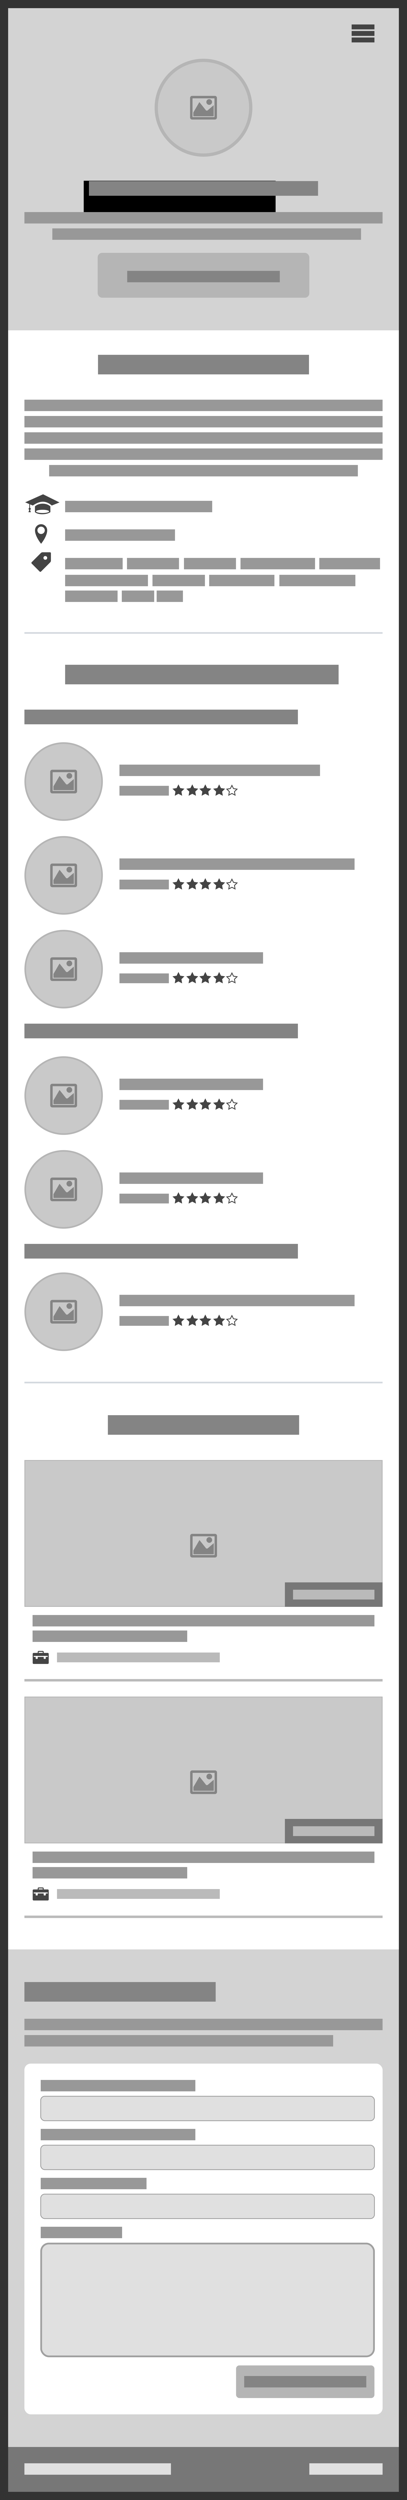 <?xml version="1.0" encoding="UTF-8" standalone="no"?>
<!-- Created with Inkscape (http://www.inkscape.org/) -->

<svg
   xmlns:dc="http://purl.org/dc/elements/1.1/"
   xmlns:cc="http://creativecommons.org/ns#"
   xmlns:rdf="http://www.w3.org/1999/02/22-rdf-syntax-ns#"
   xmlns:svg="http://www.w3.org/2000/svg"
   xmlns="http://www.w3.org/2000/svg"
   xmlns:sodipodi="http://sodipodi.sourceforge.net/DTD/sodipodi-0.dtd"
   xmlns:inkscape="http://www.inkscape.org/namespaces/inkscape"
   width="500"
   height="3065"
   viewBox="0 0 500 3065"
   id="svg2"
   version="1.1"
   inkscape:version="0.91pre4 r13712"
   sodipodi:docname="profile-mobile.svg">
  <rect x="0" y="0" width="500" height="3065" fill="#333333" stroke="none"/>
  <defs
     id="defs4" />
  <sodipodi:namedview
     id="base"
     pagecolor="#ababab"
     bordercolor="#666666"
     borderopacity="1.0"
     inkscape:pageopacity="1"
     inkscape:pageshadow="2"
     inkscape:zoom="0.49497475"
     inkscape:cx="306.27773"
     inkscape:cy="3343.8697"
     inkscape:document-units="px"
     inkscape:current-layer="layer1"
     showgrid="true"
     showguides="true"
     inkscape:guide-bbox="true"
     inkscape:snap-grids="true"
     units="px"
     fit-margin-top="10"
     fit-margin-left="10"
     fit-margin-right="10"
     fit-margin-bottom="10"
     objecttolerance="10000"
     guidetolerance="10000"
     inkscape:window-width="1366"
     inkscape:window-height="705"
     inkscape:window-x="-8"
     inkscape:window-y="-8"
     inkscape:window-maximized="1"
     inkscape:snap-bbox="true"
     inkscape:bbox-paths="true"
     inkscape:bbox-nodes="true"
     inkscape:snap-bbox-edge-midpoints="true">
    <inkscape:grid
       type="xygrid"
       id="grid4138"
       originx="0"
       originy="995"
       dotted="true"
       snapvisiblegridlinesonly="true"
       visible="true"
       enabled="true" />
    <sodipodi:guide
       position="10,3055"
       orientation="1,0"
       id="guide4144" />
    <sodipodi:guide
       position="490,3055"
       orientation="1,0"
       id="guide4148" />
    <sodipodi:guide
       position="30,2295"
       orientation="1,0"
       id="guide4812" />
    <sodipodi:guide
       position="470,2281.012"
       orientation="1,0"
       id="guide4814" />
    <sodipodi:guide
       position="470,3013"
       orientation="0,1"
       id="guide6509" />
  </sodipodi:namedview>
  <g
     inkscape:label="Capa 1"
     inkscape:groupmode="layer"
     id="layer1"
     transform="translate(8,2.626)">
    <rect
       style="fill:#ffffff;fill-opacity:1;fill-rule:evenodd;stroke:#323232;stroke-width:0;stroke-linecap:butt;stroke-linejoin:miter;stroke-miterlimit:4;stroke-dasharray:none;stroke-opacity:1"
       id="rect3336"
       width="480"
       height="1985"
       x="2"
       y="402.374" />
    <rect
       style="fill:#d3d3d3;fill-opacity:1;stroke:none;stroke-width:0;stroke-miterlimit:4;stroke-dasharray:none;stroke-opacity:1"
       id="rect4150"
       width="480"
       height="395"
       x="2"
       y="-402.374"
       transform="scale(1,-1)" />
    <flowRoot
       xml:space="preserve"
       id="flowRoot4163"
       style="font-style:normal;font-weight:normal;font-size:40px;line-height:125%;font-family:sans-serif;letter-spacing:0px;word-spacing:0px;fill:#000000;fill-opacity:1;stroke:none;stroke-width:1px;stroke-linecap:butt;stroke-linejoin:miter;stroke-opacity:1"
       transform="translate(-8,-7.895)"><flowRegion
         id="flowRegion4165"><rect
           id="rect4167"
           width="235.714"
           height="51.429"
           x="102.857"
           y="226.84" /></flowRegion><flowPara
         id="flowPara4169" /></flowRoot>    <g
       id="g4836"
       transform="translate(0,6.902)">
      <circle
         r="58.054"
         cy="122.526"
         cx="242"
         id="path4161"
         style="fill:#c9c9c9;fill-opacity:1;stroke:#b5b5b5;stroke-width:4;stroke-miterlimit:4;stroke-dasharray:none;stroke-opacity:1" />
      <g
         style="fill:#848484;fill-opacity:1;stroke:#848484;stroke-opacity:1"
         id="g3356"
         transform="translate(226,106.526)">
        <path
           id="path4"
           d="M 29.996,4 C 29.997,4.001 29.999,4.002 30,4.004 l 0,23.993 C 29.999,27.998 29.998,28 29.996,28.001 l -27.993,0 C 2.002,28 2,27.999 1.999,27.997 l 0,-23.993 C 2,4.003 2.001,4.001 2.003,4 L 29.996,4 Z M 30,2 2,2 C 0.9,2 0,2.9 0,4 l 0,24 c 0,1.1 0.9,2 2,2 l 28,0 c 1.1,0 2,-0.9 2,-2 L 32,4 C 32,2.9 31.1,2 30,2 l 0,0 z"
           inkscape:connector-curvature="0"
           style="fill:#848484;fill-opacity:1;stroke:#848484;stroke-opacity:1" />
        <path
           id="path6"
           d="m 26,9 c 0,1.657 -1.343,3 -3,3 -1.657,0 -3,-1.343 -3,-3 0,-1.657 1.343,-3 3,-3 1.657,0 3,1.343 3,3 z"
           inkscape:connector-curvature="0"
           style="fill:#848484;fill-opacity:1;stroke:#848484;stroke-opacity:1" />
        <path
           id="path8"
           d="m 28,26 -24,0 0,-4 7,-12 8,10 2,0 7,-6 z"
           inkscape:connector-curvature="0"
           style="fill:#848484;fill-opacity:1;stroke:#848484;stroke-opacity:1" />
      </g>
    </g>
    <rect
       style="fill:#848484;fill-opacity:1;stroke:none;stroke-width:0;stroke-miterlimit:4;stroke-dasharray:none;stroke-opacity:1"
       id="rect4189"
       width="281.429"
       height="18"
       x="101.286"
       y="219.374" />
    <g
       id="g4281"
       transform="matrix(1,0,0,1,-0.054,33.103)">
      <rect
         y="224.271"
         x="22.053"
         height="14"
         width="439.973"
         id="rect4189-0"
         style="fill:#989898;fill-opacity:1;stroke:none;stroke-width:0;stroke-miterlimit:4;stroke-dasharray:none;stroke-opacity:1" />
      <rect
         y="244.271"
         x="56.338"
         height="14"
         width="379.259"
         id="rect4189-0-4"
         style="fill:#989898;fill-opacity:1;stroke:none;stroke-width:0;stroke-miterlimit:4;stroke-dasharray:none;stroke-opacity:1" />
    </g>
    <rect
       style="fill:#b5b5b5;fill-opacity:1;stroke:none;stroke-width:0;stroke-miterlimit:4;stroke-dasharray:none;stroke-opacity:1"
       id="rect4223"
       width="260"
       height="55"
       x="112"
       y="307.374"
       ry="5.5" />
    <path
       inkscape:connector-curvature="0"
       style="fill:#444444"
       d="m 424,27.374 28,0 0,6 -28,0 z m 0,8 28,0 0,6 -28,0 z m 0,8 28,0 0,6 -28,0 z"
       id="path4-2" />
    <rect
       style="fill:#848484;fill-opacity:1;stroke:none;stroke-width:0;stroke-miterlimit:4;stroke-dasharray:none;stroke-opacity:1"
       id="rect4189-9"
       width="187.465"
       height="14"
       x="148.268"
       y="329.453" />
    <rect
       style="fill:#848484;fill-opacity:1;stroke:none;stroke-width:0;stroke-miterlimit:4;stroke-dasharray:none;stroke-opacity:1"
       id="rect4189-4"
       width="259.205"
       height="24"
       x="112.397"
       y="432.374" />
    <g
       id="g4390"
       transform="translate(-1.1447578e-5,24.907)">
      <g
         id="g6511"
         transform="translate(7.6293944e-6,15)">
        <g
           id="g4281-8"
           transform="translate(-0.039,223.196)">
          <rect
             y="224.271"
             x="22.053"
             height="14"
             width="439.973"
             id="rect4189-0-48"
             style="fill:#989898;fill-opacity:1;stroke:none;stroke-width:0;stroke-miterlimit:4;stroke-dasharray:none;stroke-opacity:1" />
          <rect
             y="244.271"
             x="22.053"
             height="14"
             width="439.973"
             id="rect4189-0-48-6"
             style="fill:#989898;fill-opacity:1;stroke:none;stroke-width:0;stroke-miterlimit:4;stroke-dasharray:none;stroke-opacity:1" />
          <rect
             y="264.271"
             x="22.053"
             height="14"
             width="439.973"
             id="rect4189-0-48-6-9"
             style="fill:#989898;fill-opacity:1;stroke:none;stroke-width:0;stroke-miterlimit:4;stroke-dasharray:none;stroke-opacity:1" />
          <rect
             y="284.057"
             x="22.053"
             height="14"
             width="439.973"
             id="rect4189-0-48-6-9-6"
             style="fill:#989898;fill-opacity:1;stroke:none;stroke-width:0;stroke-miterlimit:4;stroke-dasharray:none;stroke-opacity:1" />
        </g>
        <rect
           y="527.534"
           x="52.371"
           height="14"
           width="379.259"
           id="rect4189-0-4-1"
           style="fill:#989898;fill-opacity:1;stroke:none;stroke-width:0;stroke-miterlimit:4;stroke-dasharray:none;stroke-opacity:1" />
      </g>
    </g>
    <path
       inkscape:connector-curvature="0"
       style="fill:#444444"
       d="m 55.577,617.167 c 0,0 -4.592,-4.682 -10.92,-4.682 -6.183,0 -12.295,4.682 -12.295,4.682 l -3.433,-1.433 0,4.204 c 0.541,0.184 0.937,0.682 0.937,1.285 0,0.609 -0.404,1.108 -0.953,1.288 l 1.015,2.831 -2.996,0 1.024,-2.855 c -0.492,-0.209 -0.836,-0.695 -0.836,-1.264 0,-0.557 0.334,-1.031 0.811,-1.247 l 0,-4.659 -4.993,-2.082 21.969,-9.861 20.156,9.985 -9.486,3.808 z m -11.17,-2.31 c 6.366,0 9.486,3.37 9.486,3.37 l 0,6.99 c 0,0 -3.245,2.621 -9.985,2.621 -6.74,0 -8.987,-2.621 -8.987,-2.621 l 0,-6.99 c 0,0 3.12,-3.37 9.486,-3.37 z m -0.125,11.483 c 4.412,0 7.989,-0.895 7.989,-1.997 0,-1.102 -3.577,-1.997 -7.989,-1.997 -4.412,0 -7.988,0.895 -7.988,1.997 0,1.102 3.576,1.997 7.988,1.997 z"
       id="path4-3" />
    <rect
       style="fill:#989898;fill-opacity:1;stroke:none;stroke-width:0;stroke-miterlimit:4;stroke-dasharray:none;stroke-opacity:1"
       id="rect4189-0-4-1-7"
       width="180.687"
       height="14"
       x="72"
       y="611.374" />
    <path
       inkscape:connector-curvature="0"
       style="fill:#444444"
       d="m 42.486,640.045 c -4.142,0 -7.5,3.358 -7.5,7.5 0,7.5 7.5,16.5 7.5,16.5 0,0 7.5,-9 7.5,-16.5 0,-4.142 -3.358,-7.5 -7.5,-7.5 z m 0,12 c -2.486,0 -4.5,-2.014 -4.5,-4.5 0,-2.486 2.014,-4.5 4.5,-4.5 2.486,0 4.5,2.014 4.5,4.5 0,2.486 -2.014,4.5 -4.5,4.5 z"
       id="path4-4" />
    <rect
       style="fill:#989898;fill-opacity:1;stroke:none;stroke-width:0;stroke-miterlimit:4;stroke-dasharray:none;stroke-opacity:1"
       id="rect4189-0-4-1-7-3"
       width="134.973"
       height="14"
       x="72"
       y="646.374" />
    <path
       inkscape:connector-curvature="0"
       style="fill:#444444"
       d="m 53.413,674.463 -9.179,0 c -0.631,0 -1.512,0.365 -1.959,0.812 l -11.381,11.381 c -0.446,0.446 -0.446,1.176 0,1.622 l 9.851,9.851 c 0.446,0.446 1.176,0.446 1.622,0 l 11.381,-11.381 c 0.446,-0.446 0.812,-1.328 0.812,-1.959 l 0,-9.179 c 0,-0.631 -0.516,-1.147 -1.147,-1.147 z m -5.737,9.179 c -1.267,0 -2.295,-1.027 -2.295,-2.295 0,-1.267 1.027,-2.295 2.295,-2.295 1.267,0 2.295,1.027 2.295,2.295 0,1.267 -1.027,2.295 -2.295,2.295 z"
       id="path4-6" />
    <rect
       style="fill:#989898;fill-opacity:1;stroke:none;stroke-width:0;stroke-miterlimit:4;stroke-dasharray:none;stroke-opacity:1"
       id="rect4189-0-4-1-7-3-5"
       width="70.687"
       height="14"
       x="72"
       y="681.374" />
    <rect
       style="fill:#989898;fill-opacity:1;stroke:none;stroke-width:0;stroke-miterlimit:4;stroke-dasharray:none;stroke-opacity:1"
       id="rect4189-0-4-1-7-3-5-6"
       width="63.902"
       height="14"
       x="148"
       y="681.374" />
    <rect
       style="fill:#989898;fill-opacity:1;stroke:none;stroke-width:0;stroke-miterlimit:4;stroke-dasharray:none;stroke-opacity:1"
       id="rect4189-0-4-1-7-3-5-6-5"
       width="63.902"
       height="14"
       x="218"
       y="681.374" />
    <rect
       style="fill:#989898;fill-opacity:1;stroke:none;stroke-width:0;stroke-miterlimit:4;stroke-dasharray:none;stroke-opacity:1"
       id="rect4189-0-4-1-7-3-5-6-5-2"
       width="91.58"
       height="14"
       x="287.464"
       y="681.374" />
    <rect
       style="fill:#989898;fill-opacity:1;stroke:none;stroke-width:0;stroke-miterlimit:4;stroke-dasharray:none;stroke-opacity:1"
       id="rect4189-0-4-1-7-3-5-6-5-2-4"
       width="74.616"
       height="14"
       x="384.25"
       y="681.374" />
    <rect
       style="fill:#989898;fill-opacity:1;stroke:none;stroke-width:0;stroke-miterlimit:4;stroke-dasharray:none;stroke-opacity:1"
       id="rect4189-0-4-1-7-3-5-2"
       width="101.759"
       height="14"
       x="72"
       y="702.089" />
    <rect
       style="fill:#989898;fill-opacity:1;stroke:none;stroke-width:0;stroke-miterlimit:4;stroke-dasharray:none;stroke-opacity:1"
       id="rect4189-0-4-1-7-3-5-2-2"
       width="64.437"
       height="14"
       x="179.321"
       y="702.089" />
    <rect
       style="fill:#989898;fill-opacity:1;stroke:none;stroke-width:0;stroke-miterlimit:4;stroke-dasharray:none;stroke-opacity:1"
       id="rect4189-0-4-1-7-3-5-2-2-8"
       width="80.152"
       height="14"
       x="248.964"
       y="702.089" />
    <rect
       style="fill:#989898;fill-opacity:1;stroke:none;stroke-width:0;stroke-miterlimit:4;stroke-dasharray:none;stroke-opacity:1"
       id="rect4189-0-4-1-7-3-5-2-2-8-4"
       width="93.366"
       height="14"
       x="335.214"
       y="702.089" />
    <rect
       style="fill:#989898;fill-opacity:1;stroke:none;stroke-width:0;stroke-miterlimit:4;stroke-dasharray:none;stroke-opacity:1"
       id="rect4189-0-4-1-7-3-5-2-2-8-4-6"
       width="32.294"
       height="14"
       x="184.437"
       y="721.374" />
    <rect
       style="fill:#989898;fill-opacity:1;stroke:none;stroke-width:0;stroke-miterlimit:4;stroke-dasharray:none;stroke-opacity:1"
       id="rect4189-0-4-1-7-3-5-2-2-4"
       width="64.437"
       height="14"
       x="72"
       y="721.374" />
    <rect
       style="fill:#989898;fill-opacity:1;stroke:none;stroke-width:0;stroke-miterlimit:4;stroke-dasharray:none;stroke-opacity:1"
       id="rect4189-0-4-1-7-3-5-2-2-4-9"
       width="39.815"
       height="14"
       x="141.622"
       y="721.374" />
    <rect
       style="fill:#848484;fill-opacity:1;stroke:none;stroke-width:0;stroke-miterlimit:4;stroke-dasharray:none;stroke-opacity:1"
       id="rect4189-4-0"
       width="335.977"
       height="24"
       x="72"
       y="812.374" />
    <rect
       style="fill:#848484;fill-opacity:1;stroke:none;stroke-width:0;stroke-miterlimit:4;stroke-dasharray:none;stroke-opacity:1"
       id="rect4189-4-0-9"
       width="335.977"
       height="18"
       x="22"
       y="867.374" />
    <g
       id="g5044"
       transform="translate(-0.759,101.982)">
      <g
         transform="translate(-20,-40)"
         id="g4878">
        <circle
           style="fill:#c9c9c9;fill-opacity:1;stroke:#b5b5b5;stroke-width:2;stroke-miterlimit:4;stroke-dasharray:none;stroke-opacity:1"
           id="path4161-6"
           cx="90.946"
           cy="893.58"
           r="47.187" />
        <g
           transform="translate(74.946,877.58)"
           id="g3356-9"
           style="fill:#848484;fill-opacity:1;stroke:#848484;stroke-opacity:1">
          <path
             style="fill:#848484;fill-opacity:1;stroke:#848484;stroke-opacity:1"
             inkscape:connector-curvature="0"
             d="M 29.996,4 C 29.997,4.001 29.999,4.002 30,4.004 l 0,23.993 C 29.999,27.998 29.998,28 29.996,28.001 l -27.993,0 C 2.002,28 2,27.999 1.999,27.997 l 0,-23.993 C 2,4.003 2.001,4.001 2.003,4 L 29.996,4 Z M 30,2 2,2 C 0.9,2 0,2.9 0,4 l 0,24 c 0,1.1 0.9,2 2,2 l 28,0 c 1.1,0 2,-0.9 2,-2 L 32,4 C 32,2.9 31.1,2 30,2 l 0,0 z"
             id="path4-43" />
          <path
             style="fill:#848484;fill-opacity:1;stroke:#848484;stroke-opacity:1"
             inkscape:connector-curvature="0"
             d="m 26,9 c 0,1.657 -1.343,3 -3,3 -1.657,0 -3,-1.343 -3,-3 0,-1.657 1.343,-3 3,-3 1.657,0 3,1.343 3,3 z"
             id="path6-0" />
          <path
             style="fill:#848484;fill-opacity:1;stroke:#848484;stroke-opacity:1"
             inkscape:connector-curvature="0"
             d="m 28,26 -24,0 0,-4 7,-12 8,10 2,0 7,-6 z"
             id="path8-6" />
        </g>
      </g>
      <rect
         y="832.82"
         x="139.513"
         height="14"
         width="246.402"
         id="rect4189-0-4-1-75"
         style="fill:#989898;fill-opacity:1;stroke:none;stroke-width:0;stroke-miterlimit:4;stroke-dasharray:none;stroke-opacity:1" />
      <rect
         y="858.82"
         x="139.513"
         height="12"
         width="60.687"
         id="rect4189-0-4-1-75-9"
         style="fill:#989898;fill-opacity:1;stroke:none;stroke-width:0;stroke-miterlimit:4;stroke-dasharray:none;stroke-opacity:1" />
      <path
         id="path4-0"
         d="m 219.324,862.347 -5.079,-0.739 -2.271,-4.608 -2.271,4.608 -5.079,0.739 3.675,3.587 -0.868,5.065 4.543,-2.392 4.543,2.392 -0.868,-5.065 3.675,-3.587 z"
         style="fill:#444444"
         inkscape:connector-curvature="0" />
      <path
         id="path4-61"
         d="m 285.022,862.494 -5.079,-0.739 -2.271,-4.608 -2.271,4.608 -5.079,0.739 3.675,3.587 -0.868,5.065 4.543,-2.392 4.543,2.392 -0.868,-5.065 3.675,-3.587 z m -7.35,5.124 -3.208,1.689 0.613,-3.577 -2.595,-2.533 3.587,-0.522 1.604,-3.255 1.604,3.255 3.586,0.522 -2.595,2.533 0.613,3.577 -3.208,-1.689 z"
         style="fill:#444444"
         inkscape:connector-curvature="0" />
      <path
         id="path4-0-0"
         d="m 236.324,862.347 -5.079,-0.739 -2.271,-4.608 -2.271,4.608 -5.079,0.739 3.675,3.587 -0.868,5.065 4.543,-2.392 4.543,2.392 -0.868,-5.065 3.675,-3.587 z"
         style="fill:#444444"
         inkscape:connector-curvature="0" />
      <path
         id="path4-0-0-9"
         d="m 252.324,862.347 -5.079,-0.739 -2.271,-4.608 -2.271,4.608 -5.079,0.739 3.675,3.587 -0.868,5.065 4.543,-2.392 4.543,2.392 -0.868,-5.065 3.675,-3.587 z"
         style="fill:#444444"
         inkscape:connector-curvature="0" />
      <path
         id="path4-0-0-9-1"
         d="m 269.324,862.347 -5.079,-0.739 -2.271,-4.608 -2.271,4.608 -5.079,0.739 3.675,3.587 -0.868,5.065 4.543,-2.392 4.543,2.392 -0.868,-5.065 3.675,-3.587 z"
         style="fill:#444444"
         inkscape:connector-curvature="0" />
    </g>
    <g
       transform="translate(-0.759,216.982)"
       id="g5044-9">
      <g
         transform="translate(-20,-40)"
         id="g4878-7">
        <circle
           style="fill:#c9c9c9;fill-opacity:1;stroke:#b5b5b5;stroke-width:2;stroke-miterlimit:4;stroke-dasharray:none;stroke-opacity:1"
           id="path4161-6-8"
           cx="90.946"
           cy="893.58"
           r="47.187" />
        <g
           transform="translate(74.946,877.58)"
           id="g3356-9-1"
           style="fill:#848484;fill-opacity:1;stroke:#848484;stroke-opacity:1">
          <path
             style="fill:#848484;fill-opacity:1;stroke:#848484;stroke-opacity:1"
             inkscape:connector-curvature="0"
             d="M 29.996,4 C 29.997,4.001 29.999,4.002 30,4.004 l 0,23.993 C 29.999,27.998 29.998,28 29.996,28.001 l -27.993,0 C 2.002,28 2,27.999 1.999,27.997 l 0,-23.993 C 2,4.003 2.001,4.001 2.003,4 L 29.996,4 Z M 30,2 2,2 C 0.9,2 0,2.9 0,4 l 0,24 c 0,1.1 0.9,2 2,2 l 28,0 c 1.1,0 2,-0.9 2,-2 L 32,4 C 32,2.9 31.1,2 30,2 l 0,0 z"
             id="path4-43-1" />
          <path
             style="fill:#848484;fill-opacity:1;stroke:#848484;stroke-opacity:1"
             inkscape:connector-curvature="0"
             d="m 26,9 c 0,1.657 -1.343,3 -3,3 -1.657,0 -3,-1.343 -3,-3 0,-1.657 1.343,-3 3,-3 1.657,0 3,1.343 3,3 z"
             id="path6-0-8" />
          <path
             style="fill:#848484;fill-opacity:1;stroke:#848484;stroke-opacity:1"
             inkscape:connector-curvature="0"
             d="m 28,26 -24,0 0,-4 7,-12 8,10 2,0 7,-6 z"
             id="path8-6-8" />
        </g>
      </g>
      <rect
         y="832.82"
         x="139.513"
         height="14"
         width="288.828"
         id="rect4189-0-4-1-75-3"
         style="fill:#989898;fill-opacity:1;stroke:none;stroke-width:0;stroke-miterlimit:4;stroke-dasharray:none;stroke-opacity:1" />
      <rect
         y="858.82"
         x="139.513"
         height="12"
         width="60.687"
         id="rect4189-0-4-1-75-9-3"
         style="fill:#989898;fill-opacity:1;stroke:none;stroke-width:0;stroke-miterlimit:4;stroke-dasharray:none;stroke-opacity:1" />
      <path
         id="path4-0-5"
         d="m 219.324,862.347 -5.079,-0.739 -2.271,-4.608 -2.271,4.608 -5.079,0.739 3.675,3.587 -0.868,5.065 4.543,-2.392 4.543,2.392 -0.868,-5.065 3.675,-3.587 z"
         style="fill:#444444"
         inkscape:connector-curvature="0" />
      <path
         id="path4-61-6"
         d="m 285.022,862.494 -5.079,-0.739 -2.271,-4.608 -2.271,4.608 -5.079,0.739 3.675,3.587 -0.868,5.065 4.543,-2.392 4.543,2.392 -0.868,-5.065 3.675,-3.587 z m -7.35,5.124 -3.208,1.689 0.613,-3.577 -2.595,-2.533 3.587,-0.522 1.604,-3.255 1.604,3.255 3.586,0.522 -2.595,2.533 0.613,3.577 -3.208,-1.689 z"
         style="fill:#444444"
         inkscape:connector-curvature="0" />
      <path
         id="path4-0-0-0"
         d="m 236.324,862.347 -5.079,-0.739 -2.271,-4.608 -2.271,4.608 -5.079,0.739 3.675,3.587 -0.868,5.065 4.543,-2.392 4.543,2.392 -0.868,-5.065 3.675,-3.587 z"
         style="fill:#444444"
         inkscape:connector-curvature="0" />
      <path
         id="path4-0-0-9-2"
         d="m 252.324,862.347 -5.079,-0.739 -2.271,-4.608 -2.271,4.608 -5.079,0.739 3.675,3.587 -0.868,5.065 4.543,-2.392 4.543,2.392 -0.868,-5.065 3.675,-3.587 z"
         style="fill:#444444"
         inkscape:connector-curvature="0" />
      <path
         id="path4-0-0-9-1-4"
         d="m 269.324,862.347 -5.079,-0.739 -2.271,-4.608 -2.271,4.608 -5.079,0.739 3.675,3.587 -0.868,5.065 4.543,-2.392 4.543,2.392 -0.868,-5.065 3.675,-3.587 z"
         style="fill:#444444"
         inkscape:connector-curvature="0" />
    </g>
    <g
       transform="translate(-0.759,331.982)"
       id="g5044-3">
      <g
         transform="translate(-20,-40)"
         id="g4878-2">
        <circle
           style="fill:#c9c9c9;fill-opacity:1;stroke:#b5b5b5;stroke-width:2;stroke-miterlimit:4;stroke-dasharray:none;stroke-opacity:1"
           id="path4161-6-1"
           cx="90.946"
           cy="893.58"
           r="47.187" />
        <g
           transform="translate(74.946,877.58)"
           id="g3356-9-4"
           style="fill:#848484;fill-opacity:1;stroke:#848484;stroke-opacity:1">
          <path
             style="fill:#848484;fill-opacity:1;stroke:#848484;stroke-opacity:1"
             inkscape:connector-curvature="0"
             d="M 29.996,4 C 29.997,4.001 29.999,4.002 30,4.004 l 0,23.993 C 29.999,27.998 29.998,28 29.996,28.001 l -27.993,0 C 2.002,28 2,27.999 1.999,27.997 l 0,-23.993 C 2,4.003 2.001,4.001 2.003,4 L 29.996,4 Z M 30,2 2,2 C 0.9,2 0,2.9 0,4 l 0,24 c 0,1.1 0.9,2 2,2 l 28,0 c 1.1,0 2,-0.9 2,-2 L 32,4 C 32,2.9 31.1,2 30,2 l 0,0 z"
             id="path4-43-4" />
          <path
             style="fill:#848484;fill-opacity:1;stroke:#848484;stroke-opacity:1"
             inkscape:connector-curvature="0"
             d="m 26,9 c 0,1.657 -1.343,3 -3,3 -1.657,0 -3,-1.343 -3,-3 0,-1.657 1.343,-3 3,-3 1.657,0 3,1.343 3,3 z"
             id="path6-0-0" />
          <path
             style="fill:#848484;fill-opacity:1;stroke:#848484;stroke-opacity:1"
             inkscape:connector-curvature="0"
             d="m 28,26 -24,0 0,-4 7,-12 8,10 2,0 7,-6 z"
             id="path8-6-3" />
        </g>
      </g>
      <rect
         y="832.82"
         x="139.513"
         height="14"
         width="176.402"
         id="rect4189-0-4-1-75-1"
         style="fill:#989898;fill-opacity:1;stroke:none;stroke-width:0;stroke-miterlimit:4;stroke-dasharray:none;stroke-opacity:1" />
      <rect
         y="858.82"
         x="139.513"
         height="12"
         width="60.687"
         id="rect4189-0-4-1-75-9-5"
         style="fill:#989898;fill-opacity:1;stroke:none;stroke-width:0;stroke-miterlimit:4;stroke-dasharray:none;stroke-opacity:1" />
      <path
         id="path4-0-4"
         d="m 219.324,862.347 -5.079,-0.739 -2.271,-4.608 -2.271,4.608 -5.079,0.739 3.675,3.587 -0.868,5.065 4.543,-2.392 4.543,2.392 -0.868,-5.065 3.675,-3.587 z"
         style="fill:#444444"
         inkscape:connector-curvature="0" />
      <path
         id="path4-61-8"
         d="m 285.022,862.494 -5.079,-0.739 -2.271,-4.608 -2.271,4.608 -5.079,0.739 3.675,3.587 -0.868,5.065 4.543,-2.392 4.543,2.392 -0.868,-5.065 3.675,-3.587 z m -7.35,5.124 -3.208,1.689 0.613,-3.577 -2.595,-2.533 3.587,-0.522 1.604,-3.255 1.604,3.255 3.586,0.522 -2.595,2.533 0.613,3.577 -3.208,-1.689 z"
         style="fill:#444444"
         inkscape:connector-curvature="0" />
      <path
         id="path4-0-0-98"
         d="m 236.324,862.347 -5.079,-0.739 -2.271,-4.608 -2.271,4.608 -5.079,0.739 3.675,3.587 -0.868,5.065 4.543,-2.392 4.543,2.392 -0.868,-5.065 3.675,-3.587 z"
         style="fill:#444444"
         inkscape:connector-curvature="0" />
      <path
         id="path4-0-0-9-7"
         d="m 252.324,862.347 -5.079,-0.739 -2.271,-4.608 -2.271,4.608 -5.079,0.739 3.675,3.587 -0.868,5.065 4.543,-2.392 4.543,2.392 -0.868,-5.065 3.675,-3.587 z"
         style="fill:#444444"
         inkscape:connector-curvature="0" />
      <path
         id="path4-0-0-9-1-0"
         d="m 269.324,862.347 -5.079,-0.739 -2.271,-4.608 -2.271,4.608 -5.079,0.739 3.675,3.587 -0.868,5.065 4.543,-2.392 4.543,2.392 -0.868,-5.065 3.675,-3.587 z"
         style="fill:#444444"
         inkscape:connector-curvature="0" />
    </g>
    <rect
       style="fill:#848484;fill-opacity:1;stroke:none;stroke-width:0;stroke-miterlimit:4;stroke-dasharray:none;stroke-opacity:1"
       id="rect4189-4-0-9-7"
       width="335.977"
       height="18"
       x="22"
       y="1252.374" />
    <g
       id="g5561"
       transform="translate(-0.759,110.982)">
      <g
         id="g5545">
        <g
           transform="translate(-4.9804698e-8,376)"
           id="g5044-3-8">
          <g
             transform="translate(-20,-40)"
             id="g4878-2-4">
            <circle
               style="fill:#c9c9c9;fill-opacity:1;stroke:#b5b5b5;stroke-width:2;stroke-miterlimit:4;stroke-dasharray:none;stroke-opacity:1"
               id="path4161-6-1-9"
               cx="90.946"
               cy="893.58"
               r="47.187" />
            <g
               transform="translate(74.946,877.58)"
               id="g3356-9-4-4"
               style="fill:#848484;fill-opacity:1;stroke:#848484;stroke-opacity:1">
              <path
                 style="fill:#848484;fill-opacity:1;stroke:#848484;stroke-opacity:1"
                 inkscape:connector-curvature="0"
                 d="M 29.996,4 C 29.997,4.001 29.999,4.002 30,4.004 l 0,23.993 C 29.999,27.998 29.998,28 29.996,28.001 l -27.993,0 C 2.002,28 2,27.999 1.999,27.997 l 0,-23.993 C 2,4.003 2.001,4.001 2.003,4 L 29.996,4 Z M 30,2 2,2 C 0.9,2 0,2.9 0,4 l 0,24 c 0,1.1 0.9,2 2,2 l 28,0 c 1.1,0 2,-0.9 2,-2 L 32,4 C 32,2.9 31.1,2 30,2 l 0,0 z"
                 id="path4-43-4-6" />
              <path
                 style="fill:#848484;fill-opacity:1;stroke:#848484;stroke-opacity:1"
                 inkscape:connector-curvature="0"
                 d="m 26,9 c 0,1.657 -1.343,3 -3,3 -1.657,0 -3,-1.343 -3,-3 0,-1.657 1.343,-3 3,-3 1.657,0 3,1.343 3,3 z"
                 id="path6-0-0-5" />
              <path
                 style="fill:#848484;fill-opacity:1;stroke:#848484;stroke-opacity:1"
                 inkscape:connector-curvature="0"
                 d="m 28,26 -24,0 0,-4 7,-12 8,10 2,0 7,-6 z"
                 id="path8-6-3-1" />
            </g>
          </g>
          <rect
             y="832.82"
             x="139.513"
             height="14"
             width="176.402"
             id="rect4189-0-4-1-75-1-8"
             style="fill:#989898;fill-opacity:1;stroke:none;stroke-width:0;stroke-miterlimit:4;stroke-dasharray:none;stroke-opacity:1" />
          <rect
             y="858.82"
             x="139.513"
             height="12"
             width="60.687"
             id="rect4189-0-4-1-75-9-5-0"
             style="fill:#989898;fill-opacity:1;stroke:none;stroke-width:0;stroke-miterlimit:4;stroke-dasharray:none;stroke-opacity:1" />
          <path
             id="path4-0-4-4"
             d="m 219.324,862.347 -5.079,-0.739 -2.271,-4.608 -2.271,4.608 -5.079,0.739 3.675,3.587 -0.868,5.065 4.543,-2.392 4.543,2.392 -0.868,-5.065 3.675,-3.587 z"
             style="fill:#444444"
             inkscape:connector-curvature="0" />
          <path
             id="path4-61-8-1"
             d="m 285.022,862.494 -5.079,-0.739 -2.271,-4.608 -2.271,4.608 -5.079,0.739 3.675,3.587 -0.868,5.065 4.543,-2.392 4.543,2.392 -0.868,-5.065 3.675,-3.587 z m -7.35,5.124 -3.208,1.689 0.613,-3.577 -2.595,-2.533 3.587,-0.522 1.604,-3.255 1.604,3.255 3.586,0.522 -2.595,2.533 0.613,3.577 -3.208,-1.689 z"
             style="fill:#444444"
             inkscape:connector-curvature="0" />
          <path
             id="path4-0-0-98-0"
             d="m 236.324,862.347 -5.079,-0.739 -2.271,-4.608 -2.271,4.608 -5.079,0.739 3.675,3.587 -0.868,5.065 4.543,-2.392 4.543,2.392 -0.868,-5.065 3.675,-3.587 z"
             style="fill:#444444"
             inkscape:connector-curvature="0" />
          <path
             id="path4-0-0-9-7-2"
             d="m 252.324,862.347 -5.079,-0.739 -2.271,-4.608 -2.271,4.608 -5.079,0.739 3.675,3.587 -0.868,5.065 4.543,-2.392 4.543,2.392 -0.868,-5.065 3.675,-3.587 z"
             style="fill:#444444"
             inkscape:connector-curvature="0" />
          <path
             id="path4-0-0-9-1-0-4"
             d="m 269.324,862.347 -5.079,-0.739 -2.271,-4.608 -2.271,4.608 -5.079,0.739 3.675,3.587 -0.868,5.065 4.543,-2.392 4.543,2.392 -0.868,-5.065 3.675,-3.587 z"
             style="fill:#444444"
             inkscape:connector-curvature="0" />
        </g>
      </g>
    </g>
    <g
       transform="translate(-0.759,225.982)"
       id="g5561-5">
      <g
         id="g5545-0">
        <g
           transform="translate(-4.9804698e-8,376)"
           id="g5044-3-8-8">
          <g
             transform="translate(-20,-40)"
             id="g4878-2-4-2">
            <circle
               style="fill:#c9c9c9;fill-opacity:1;stroke:#b5b5b5;stroke-width:2;stroke-miterlimit:4;stroke-dasharray:none;stroke-opacity:1"
               id="path4161-6-1-9-9"
               cx="90.946"
               cy="893.58"
               r="47.187" />
            <g
               transform="translate(74.946,877.58)"
               id="g3356-9-4-4-9"
               style="fill:#848484;fill-opacity:1;stroke:#848484;stroke-opacity:1">
              <path
                 style="fill:#848484;fill-opacity:1;stroke:#848484;stroke-opacity:1"
                 inkscape:connector-curvature="0"
                 d="M 29.996,4 C 29.997,4.001 29.999,4.002 30,4.004 l 0,23.993 C 29.999,27.998 29.998,28 29.996,28.001 l -27.993,0 C 2.002,28 2,27.999 1.999,27.997 l 0,-23.993 C 2,4.003 2.001,4.001 2.003,4 L 29.996,4 Z M 30,2 2,2 C 0.9,2 0,2.9 0,4 l 0,24 c 0,1.1 0.9,2 2,2 l 28,0 c 1.1,0 2,-0.9 2,-2 L 32,4 C 32,2.9 31.1,2 30,2 l 0,0 z"
                 id="path4-43-4-6-0" />
              <path
                 style="fill:#848484;fill-opacity:1;stroke:#848484;stroke-opacity:1"
                 inkscape:connector-curvature="0"
                 d="m 26,9 c 0,1.657 -1.343,3 -3,3 -1.657,0 -3,-1.343 -3,-3 0,-1.657 1.343,-3 3,-3 1.657,0 3,1.343 3,3 z"
                 id="path6-0-0-5-1" />
              <path
                 style="fill:#848484;fill-opacity:1;stroke:#848484;stroke-opacity:1"
                 inkscape:connector-curvature="0"
                 d="m 28,26 -24,0 0,-4 7,-12 8,10 2,0 7,-6 z"
                 id="path8-6-3-1-1" />
            </g>
          </g>
          <rect
             y="832.82"
             x="139.513"
             height="14"
             width="176.402"
             id="rect4189-0-4-1-75-1-8-5"
             style="fill:#989898;fill-opacity:1;stroke:none;stroke-width:0;stroke-miterlimit:4;stroke-dasharray:none;stroke-opacity:1" />
          <rect
             y="858.82"
             x="139.513"
             height="12"
             width="60.687"
             id="rect4189-0-4-1-75-9-5-0-8"
             style="fill:#989898;fill-opacity:1;stroke:none;stroke-width:0;stroke-miterlimit:4;stroke-dasharray:none;stroke-opacity:1" />
          <path
             id="path4-0-4-4-1"
             d="m 219.324,862.347 -5.079,-0.739 -2.271,-4.608 -2.271,4.608 -5.079,0.739 3.675,3.587 -0.868,5.065 4.543,-2.392 4.543,2.392 -0.868,-5.065 3.675,-3.587 z"
             style="fill:#444444"
             inkscape:connector-curvature="0" />
          <path
             id="path4-61-8-1-6"
             d="m 285.022,862.494 -5.079,-0.739 -2.271,-4.608 -2.271,4.608 -5.079,0.739 3.675,3.587 -0.868,5.065 4.543,-2.392 4.543,2.392 -0.868,-5.065 3.675,-3.587 z m -7.35,5.124 -3.208,1.689 0.613,-3.577 -2.595,-2.533 3.587,-0.522 1.604,-3.255 1.604,3.255 3.586,0.522 -2.595,2.533 0.613,3.577 -3.208,-1.689 z"
             style="fill:#444444"
             inkscape:connector-curvature="0" />
          <path
             id="path4-0-0-98-0-8"
             d="m 236.324,862.347 -5.079,-0.739 -2.271,-4.608 -2.271,4.608 -5.079,0.739 3.675,3.587 -0.868,5.065 4.543,-2.392 4.543,2.392 -0.868,-5.065 3.675,-3.587 z"
             style="fill:#444444"
             inkscape:connector-curvature="0" />
          <path
             id="path4-0-0-9-7-2-3"
             d="m 252.324,862.347 -5.079,-0.739 -2.271,-4.608 -2.271,4.608 -5.079,0.739 3.675,3.587 -0.868,5.065 4.543,-2.392 4.543,2.392 -0.868,-5.065 3.675,-3.587 z"
             style="fill:#444444"
             inkscape:connector-curvature="0" />
          <path
             id="path4-0-0-9-1-0-4-5"
             d="m 269.324,862.347 -5.079,-0.739 -2.271,-4.608 -2.271,4.608 -5.079,0.739 3.675,3.587 -0.868,5.065 4.543,-2.392 4.543,2.392 -0.868,-5.065 3.675,-3.587 z"
             style="fill:#444444"
             inkscape:connector-curvature="0" />
        </g>
      </g>
    </g>
    <rect
       style="fill:#848484;fill-opacity:1;stroke:none;stroke-width:0;stroke-miterlimit:4;stroke-dasharray:none;stroke-opacity:1"
       id="rect4189-4-0-9-7-0"
       width="335.977"
       height="18"
       x="22"
       y="1522.374" />
    <g
       transform="translate(-0.759,751.982)"
       id="g5044-9-2">
      <g
         transform="translate(-20,-40)"
         id="g4878-7-9">
        <circle
           style="fill:#c9c9c9;fill-opacity:1;stroke:#b5b5b5;stroke-width:2;stroke-miterlimit:4;stroke-dasharray:none;stroke-opacity:1"
           id="path4161-6-8-2"
           cx="90.946"
           cy="893.58"
           r="47.187" />
        <g
           transform="translate(74.946,877.58)"
           id="g3356-9-1-0"
           style="fill:#848484;fill-opacity:1;stroke:#848484;stroke-opacity:1">
          <path
             style="fill:#848484;fill-opacity:1;stroke:#848484;stroke-opacity:1"
             inkscape:connector-curvature="0"
             d="M 29.996,4 C 29.997,4.001 29.999,4.002 30,4.004 l 0,23.993 C 29.999,27.998 29.998,28 29.996,28.001 l -27.993,0 C 2.002,28 2,27.999 1.999,27.997 l 0,-23.993 C 2,4.003 2.001,4.001 2.003,4 L 29.996,4 Z M 30,2 2,2 C 0.9,2 0,2.9 0,4 l 0,24 c 0,1.1 0.9,2 2,2 l 28,0 c 1.1,0 2,-0.9 2,-2 L 32,4 C 32,2.9 31.1,2 30,2 l 0,0 z"
             id="path4-43-1-8" />
          <path
             style="fill:#848484;fill-opacity:1;stroke:#848484;stroke-opacity:1"
             inkscape:connector-curvature="0"
             d="m 26,9 c 0,1.657 -1.343,3 -3,3 -1.657,0 -3,-1.343 -3,-3 0,-1.657 1.343,-3 3,-3 1.657,0 3,1.343 3,3 z"
             id="path6-0-8-6" />
          <path
             style="fill:#848484;fill-opacity:1;stroke:#848484;stroke-opacity:1"
             inkscape:connector-curvature="0"
             d="m 28,26 -24,0 0,-4 7,-12 8,10 2,0 7,-6 z"
             id="path8-6-8-6" />
        </g>
      </g>
      <rect
         y="832.82"
         x="139.513"
         height="14"
         width="288.828"
         id="rect4189-0-4-1-75-3-0"
         style="fill:#989898;fill-opacity:1;stroke:none;stroke-width:0;stroke-miterlimit:4;stroke-dasharray:none;stroke-opacity:1" />
      <rect
         y="858.82"
         x="139.513"
         height="12"
         width="60.687"
         id="rect4189-0-4-1-75-9-3-1"
         style="fill:#989898;fill-opacity:1;stroke:none;stroke-width:0;stroke-miterlimit:4;stroke-dasharray:none;stroke-opacity:1" />
      <path
         id="path4-0-5-7"
         d="m 219.324,862.347 -5.079,-0.739 -2.271,-4.608 -2.271,4.608 -5.079,0.739 3.675,3.587 -0.868,5.065 4.543,-2.392 4.543,2.392 -0.868,-5.065 3.675,-3.587 z"
         style="fill:#444444"
         inkscape:connector-curvature="0" />
      <path
         id="path4-61-6-4"
         d="m 285.022,862.494 -5.079,-0.739 -2.271,-4.608 -2.271,4.608 -5.079,0.739 3.675,3.587 -0.868,5.065 4.543,-2.392 4.543,2.392 -0.868,-5.065 3.675,-3.587 z m -7.35,5.124 -3.208,1.689 0.613,-3.577 -2.595,-2.533 3.587,-0.522 1.604,-3.255 1.604,3.255 3.586,0.522 -2.595,2.533 0.613,3.577 -3.208,-1.689 z"
         style="fill:#444444"
         inkscape:connector-curvature="0" />
      <path
         id="path4-0-0-0-6"
         d="m 236.324,862.347 -5.079,-0.739 -2.271,-4.608 -2.271,4.608 -5.079,0.739 3.675,3.587 -0.868,5.065 4.543,-2.392 4.543,2.392 -0.868,-5.065 3.675,-3.587 z"
         style="fill:#444444"
         inkscape:connector-curvature="0" />
      <path
         id="path4-0-0-9-2-9"
         d="m 252.324,862.347 -5.079,-0.739 -2.271,-4.608 -2.271,4.608 -5.079,0.739 3.675,3.587 -0.868,5.065 4.543,-2.392 4.543,2.392 -0.868,-5.065 3.675,-3.587 z"
         style="fill:#444444"
         inkscape:connector-curvature="0" />
      <path
         id="path4-0-0-9-1-4-4"
         d="m 269.324,862.347 -5.079,-0.739 -2.271,-4.608 -2.271,4.608 -5.079,0.739 3.675,3.587 -0.868,5.065 4.543,-2.392 4.543,2.392 -0.868,-5.065 3.675,-3.587 z"
         style="fill:#444444"
         inkscape:connector-curvature="0" />
    </g>
    <path
       style="fill:#bababa;fill-opacity:1;fill-rule:evenodd;stroke:#d4d9df;stroke-width:2;stroke-linecap:butt;stroke-linejoin:miter;stroke-miterlimit:4;stroke-dasharray:none;stroke-opacity:1"
       d="m 22,1692.374 440,0 0,0 0,0"
       id="path5757"
       inkscape:connector-curvature="0" />
    <rect
       style="fill:#848484;fill-opacity:1;stroke:none;stroke-width:0;stroke-miterlimit:4;stroke-dasharray:none;stroke-opacity:1"
       id="rect4189-4-0-7"
       width="234.962"
       height="24"
       x="124.519"
       y="1732.374" />
    <g
       transform="translate(2,1715.012)"
       id="g4149">
      <rect
         y="72.848"
         x="20.486"
         height="179.029"
         width="439.029"
         id="rect4157"
         style="fill:#c9c9c9;fill-opacity:1;stroke:#b5b5b5;stroke-width:0.971;stroke-miterlimit:4;stroke-dasharray:none;stroke-opacity:1" />
      <g
         style="fill:#848484;fill-opacity:1;stroke:#848484;stroke-opacity:1"
         id="g3356-9-1-0-5"
         transform="translate(224.11,161.362)">
        <path
           id="path4-43-1-8-0"
           d="M 29.996,4 C 29.997,4.001 29.999,4.002 30,4.004 l 0,23.993 C 29.999,27.998 29.998,28 29.996,28.001 l -27.993,0 C 2.002,28 2,27.999 1.999,27.997 l 0,-23.993 C 2,4.003 2.001,4.001 2.003,4 L 29.996,4 Z M 30,2 2,2 C 0.9,2 0,2.9 0,4 l 0,24 c 0,1.1 0.9,2 2,2 l 28,0 c 1.1,0 2,-0.9 2,-2 L 32,4 C 32,2.9 31.1,2 30,2 l 0,0 z"
           inkscape:connector-curvature="0"
           style="fill:#848484;fill-opacity:1;stroke:#848484;stroke-opacity:1" />
        <path
           id="path6-0-8-6-8"
           d="m 26,9 c 0,1.657 -1.343,3 -3,3 -1.657,0 -3,-1.343 -3,-3 0,-1.657 1.343,-3 3,-3 1.657,0 3,1.343 3,3 z"
           inkscape:connector-curvature="0"
           style="fill:#848484;fill-opacity:1;stroke:#848484;stroke-opacity:1" />
        <path
           id="path8-6-8-6-5"
           d="m 28,26 -24,0 0,-4 7,-12 8,10 2,0 7,-6 z"
           inkscape:connector-curvature="0"
           style="fill:#848484;fill-opacity:1;stroke:#848484;stroke-opacity:1" />
      </g>
      <rect
         style="fill:#989898;fill-opacity:1;stroke:none;stroke-width:0;stroke-miterlimit:4;stroke-dasharray:none;stroke-opacity:1"
         id="rect4189-0-4-1-75-1-8-7"
         width="420"
         height="14"
         x="30"
         y="262.362" />
      <rect
         style="fill:#989898;fill-opacity:1;stroke:none;stroke-width:0;stroke-miterlimit:4;stroke-dasharray:none;stroke-opacity:1"
         id="rect4189-0-4-1-75-1-8-4"
         width="190"
         height="14"
         x="30"
         y="281.362" />
      <path
         id="path4-31"
         d="m 48.619,308.824 -4.925,0 0,-1.231 c 0,-0.677 -0.554,-1.231 -1.231,-1.231 l -4.925,0 c -0.677,0 -1.231,0.554 -1.231,1.231 l 0,1.231 -4.925,0 c -0.677,0 -1.231,0.554 -1.231,1.231 l 0,11.077 c 0,0.677 0.554,1.231 1.231,1.231 l 17.238,0 c 0.677,0 1.231,-0.554 1.231,-1.231 l 0,-11.077 c 0,-0.677 -0.554,-1.231 -1.231,-1.231 z M 37.538,307.595 c 6.16e-4,-6.1e-4 0.001,-0.002 0.003,-0.002 l 4.921,0 c 6.16e-4,6.1e-4 0.002,0.001 0.003,0.002 l 0,1.228 -4.925,0 0,-1.228 z m 11.081,6.151 -2.462,0 0,1.846 c 0,0.338 -0.277,0.615 -0.616,0.615 l -1.231,0 c -0.339,0 -0.616,-0.277 -0.616,-0.615 l 0,-1.846 -7.388,0 0,1.846 c 0,0.338 -0.277,0.615 -0.616,0.615 l -1.231,0 c -0.339,0 -0.616,-0.277 -0.616,-0.615 l 0,-1.846 -2.462,0 0,-1.231 17.238,0 0,1.231 z"
         style="fill:#444444"
         inkscape:connector-curvature="0" />
      <rect
         style="fill:#bababa;fill-opacity:1;stroke:none;stroke-width:0;stroke-miterlimit:4;stroke-dasharray:none;stroke-opacity:1"
         id="rect4189-0-4-1-75-9-5-0-9"
         width="200"
         height="12"
         x="60"
         y="308.362" />
      <rect
         style="fill:#777777;fill-opacity:1;stroke:none;stroke-width:0;stroke-miterlimit:4;stroke-dasharray:none;stroke-opacity:1"
         id="rect4189-0-4-1-75-1-8-1"
         width="120"
         height="30"
         x="340"
         y="222.362" />
      <rect
         style="fill:#bababa;fill-opacity:1;stroke:none;stroke-width:0;stroke-miterlimit:4;stroke-dasharray:none;stroke-opacity:1"
         id="rect4189-0-4-1-75-9-5-0-8-1"
         width="100"
         height="12"
         x="350"
         y="231.362" />
      <path
         inkscape:connector-curvature="0"
         id="path4246"
         d="m 20,342.362 c 440,0 440,0 440,0"
         style="fill:none;fill-rule:evenodd;stroke:#bababa;stroke-width:3;stroke-linecap:butt;stroke-linejoin:miter;stroke-miterlimit:4;stroke-dasharray:none;stroke-opacity:1" />
    </g>
    <g
       transform="translate(2,2005.012)"
       id="g4149-0">
      <rect
         y="72.848"
         x="20.486"
         height="179.029"
         width="439.029"
         id="rect4157-6"
         style="fill:#c9c9c9;fill-opacity:1;stroke:#b5b5b5;stroke-width:0.971;stroke-miterlimit:4;stroke-dasharray:none;stroke-opacity:1" />
      <g
         style="fill:#848484;fill-opacity:1;stroke:#848484;stroke-opacity:1"
         id="g3356-9-1-0-5-6"
         transform="translate(224.11,161.362)">
        <path
           id="path4-43-1-8-0-5"
           d="M 29.996,4 C 29.997,4.001 29.999,4.002 30,4.004 l 0,23.993 C 29.999,27.998 29.998,28 29.996,28.001 l -27.993,0 C 2.002,28 2,27.999 1.999,27.997 l 0,-23.993 C 2,4.003 2.001,4.001 2.003,4 L 29.996,4 Z M 30,2 2,2 C 0.9,2 0,2.9 0,4 l 0,24 c 0,1.1 0.9,2 2,2 l 28,0 c 1.1,0 2,-0.9 2,-2 L 32,4 C 32,2.9 31.1,2 30,2 l 0,0 z"
           inkscape:connector-curvature="0"
           style="fill:#848484;fill-opacity:1;stroke:#848484;stroke-opacity:1" />
        <path
           id="path6-0-8-6-8-7"
           d="m 26,9 c 0,1.657 -1.343,3 -3,3 -1.657,0 -3,-1.343 -3,-3 0,-1.657 1.343,-3 3,-3 1.657,0 3,1.343 3,3 z"
           inkscape:connector-curvature="0"
           style="fill:#848484;fill-opacity:1;stroke:#848484;stroke-opacity:1" />
        <path
           id="path8-6-8-6-5-2"
           d="m 28,26 -24,0 0,-4 7,-12 8,10 2,0 7,-6 z"
           inkscape:connector-curvature="0"
           style="fill:#848484;fill-opacity:1;stroke:#848484;stroke-opacity:1" />
      </g>
      <rect
         style="fill:#989898;fill-opacity:1;stroke:none;stroke-width:0;stroke-miterlimit:4;stroke-dasharray:none;stroke-opacity:1"
         id="rect4189-0-4-1-75-1-8-7-5"
         width="420"
         height="14"
         x="30"
         y="262.362" />
      <rect
         style="fill:#989898;fill-opacity:1;stroke:none;stroke-width:0;stroke-miterlimit:4;stroke-dasharray:none;stroke-opacity:1"
         id="rect4189-0-4-1-75-1-8-4-0"
         width="190"
         height="14"
         x="30"
         y="281.362" />
      <path
         id="path4-31-6"
         d="m 48.619,308.824 -4.925,0 0,-1.231 c 0,-0.677 -0.554,-1.231 -1.231,-1.231 l -4.925,0 c -0.677,0 -1.231,0.554 -1.231,1.231 l 0,1.231 -4.925,0 c -0.677,0 -1.231,0.554 -1.231,1.231 l 0,11.077 c 0,0.677 0.554,1.231 1.231,1.231 l 17.238,0 c 0.677,0 1.231,-0.554 1.231,-1.231 l 0,-11.077 c 0,-0.677 -0.554,-1.231 -1.231,-1.231 z M 37.538,307.595 c 6.16e-4,-6.1e-4 0.001,-0.002 0.003,-0.002 l 4.921,0 c 6.16e-4,6.1e-4 0.002,0.001 0.003,0.002 l 0,1.228 -4.925,0 0,-1.228 z m 11.081,6.151 -2.462,0 0,1.846 c 0,0.338 -0.277,0.615 -0.616,0.615 l -1.231,0 c -0.339,0 -0.616,-0.277 -0.616,-0.615 l 0,-1.846 -7.388,0 0,1.846 c 0,0.338 -0.277,0.615 -0.616,0.615 l -1.231,0 c -0.339,0 -0.616,-0.277 -0.616,-0.615 l 0,-1.846 -2.462,0 0,-1.231 17.238,0 0,1.231 z"
         style="fill:#444444"
         inkscape:connector-curvature="0" />
      <rect
         style="fill:#bababa;fill-opacity:1;stroke:none;stroke-width:0;stroke-miterlimit:4;stroke-dasharray:none;stroke-opacity:1"
         id="rect4189-0-4-1-75-9-5-0-9-8"
         width="200"
         height="12"
         x="60"
         y="308.362" />
      <rect
         style="fill:#777777;fill-opacity:1;stroke:none;stroke-width:0;stroke-miterlimit:4;stroke-dasharray:none;stroke-opacity:1"
         id="rect4189-0-4-1-75-1-8-1-8"
         width="120"
         height="30"
         x="340"
         y="222.362" />
      <rect
         style="fill:#bababa;fill-opacity:1;stroke:none;stroke-width:0;stroke-miterlimit:4;stroke-dasharray:none;stroke-opacity:1"
         id="rect4189-0-4-1-75-9-5-0-8-1-7"
         width="100"
         height="12"
         x="350"
         y="231.362" />
      <path
         inkscape:connector-curvature="0"
         id="path4246-7"
         d="m 20,342.362 c 440,0 440,0 440,0"
         style="fill:none;fill-rule:evenodd;stroke:#bababa;stroke-width:3;stroke-linecap:butt;stroke-linejoin:miter;stroke-miterlimit:4;stroke-dasharray:none;stroke-opacity:1" />
    </g>
    <rect
       style="fill:#d3d3d3;fill-opacity:1;stroke:none;stroke-width:0;stroke-miterlimit:4;stroke-dasharray:none;stroke-opacity:1"
       id="rect4150-9"
       width="480"
       height="610"
       x="2"
       y="-2997.374"
       transform="scale(1,-1)" />
    <rect
       style="fill:#848484;fill-opacity:1;stroke:none;stroke-width:0;stroke-miterlimit:4;stroke-dasharray:none;stroke-opacity:1"
       id="rect4189-4-0-7-4"
       width="234.962"
       height="24"
       x="22"
       y="2427.374" />
    <g
       id="g4281-5"
       transform="matrix(1,0,0,1,-0.054,2248.103)">
      <rect
         y="224.271"
         x="22.053"
         height="14"
         width="439.973"
         id="rect4189-0-2"
         style="fill:#989898;fill-opacity:1;stroke:none;stroke-width:0;stroke-miterlimit:4;stroke-dasharray:none;stroke-opacity:1" />
      <rect
         y="244.271"
         x="22.053"
         height="14"
         width="379.259"
         id="rect4189-0-4-2"
         style="fill:#989898;fill-opacity:1;stroke:none;stroke-width:0;stroke-miterlimit:4;stroke-dasharray:none;stroke-opacity:1" />
    </g>
    <g
       id="g6525"
       transform="translate(0,-2.921)">
      <rect
         ry="7.679"
         y="2530.296"
         x="22"
         height="430"
         width="440"
         id="rect4408"
         style="fill:#ffffff;fill-opacity:1;stroke:none;stroke-width:1;stroke-miterlimit:4;stroke-dasharray:none;stroke-opacity:1" />
      <rect
         style="fill:#989898;fill-opacity:1;stroke:none;stroke-width:0;stroke-miterlimit:4;stroke-dasharray:none;stroke-opacity:1"
         id="rect4189-0-4-2-0"
         width="190"
         height="14"
         x="42"
         y="2550.296" />
      <rect
         ry="5"
         style="fill:#e0e0e0;fill-opacity:1;stroke:#a0a0a0;stroke-width:1;stroke-miterlimit:4;stroke-dasharray:none;stroke-opacity:1"
         id="rect4189-0-4-2-0-3"
         width="410"
         height="30"
         x="42"
         y="2570.296" />
      <rect
         style="fill:#989898;fill-opacity:1;stroke:none;stroke-width:0;stroke-miterlimit:4;stroke-dasharray:none;stroke-opacity:1"
         id="rect4189-0-4-2-0-9"
         width="190"
         height="14"
         x="42"
         y="2610.296" />
      <rect
         ry="5"
         style="fill:#e0e0e0;fill-opacity:1;stroke:#a0a0a0;stroke-width:1;stroke-miterlimit:4;stroke-dasharray:none;stroke-opacity:1"
         id="rect4189-0-4-2-0-3-5"
         width="410"
         height="30"
         x="42"
         y="2630.296" />
      <rect
         style="fill:#989898;fill-opacity:1;stroke:none;stroke-width:0;stroke-miterlimit:4;stroke-dasharray:none;stroke-opacity:1"
         id="rect4189-0-4-2-0-9-5"
         width="130"
         height="14"
         x="42"
         y="2670.296" />
      <rect
         ry="5"
         style="fill:#e0e0e0;fill-opacity:1;stroke:#a0a0a0;stroke-width:1;stroke-miterlimit:4;stroke-dasharray:none;stroke-opacity:1"
         id="rect4189-0-4-2-0-3-5-9"
         width="410"
         height="30"
         x="42"
         y="2690.296" />
      <rect
         style="fill:#989898;fill-opacity:1;stroke:none;stroke-width:0;stroke-miterlimit:4;stroke-dasharray:none;stroke-opacity:1"
         id="rect4189-0-4-2-0-9-0"
         width="100"
         height="14"
         x="42"
         y="2730.296" />
      <rect
         ry="9.428"
         style="fill:#e0e0e0;fill-opacity:1;stroke:#a0a0a0;stroke-width:2.145;stroke-miterlimit:4;stroke-dasharray:none;stroke-opacity:1"
         id="rect4189-0-4-2-0-3-5-1"
         width="408.855"
         height="138.355"
         x="42.572"
         y="2750.868" />
      <rect
         ry="4"
         y="2900.296"
         x="282"
         height="40"
         width="170"
         id="rect4223-9"
         style="fill:#b5b5b5;fill-opacity:1;stroke:none;stroke-width:0;stroke-miterlimit:4;stroke-dasharray:none;stroke-opacity:1" />
      <rect
         y="2913.296"
         x="292"
         height="14"
         width="150"
         id="rect4189-9-2"
         style="fill:#848484;fill-opacity:1;stroke:none;stroke-width:0;stroke-miterlimit:4;stroke-dasharray:none;stroke-opacity:1" />
    </g>
    <rect
       style="fill:#777777;fill-opacity:1;stroke:none;stroke-width:1;stroke-miterlimit:4;stroke-dasharray:none;stroke-opacity:1"
       id="rect4522"
       width="480"
       height="55"
       x="2"
       y="2997.374" />
    <rect
       y="3017.374"
       x="22"
       height="14"
       width="180"
       id="rect4189-0-4-2-0-9-5-8"
       style="fill:#e0e0e0;fill-opacity:1;stroke:none;stroke-width:0;stroke-miterlimit:4;stroke-dasharray:none;stroke-opacity:1" />
    <rect
       y="3017.374"
       x="372"
       height="14"
       width="90"
       id="rect4189-0-4-2-0-9-5-8-7"
       style="fill:#e0e0e0;fill-opacity:1;stroke:none;stroke-width:0;stroke-miterlimit:4;stroke-dasharray:none;stroke-opacity:1" />
    <path
       style="fill:#bababa;fill-opacity:1;fill-rule:evenodd;stroke:#d4d9df;stroke-width:2;stroke-linecap:butt;stroke-linejoin:miter;stroke-miterlimit:4;stroke-dasharray:none;stroke-opacity:1"
       d="m 22,773.374 440,0 0,0 0,0"
       id="path5757-2"
       inkscape:connector-curvature="0" />
  </g>
</svg>
